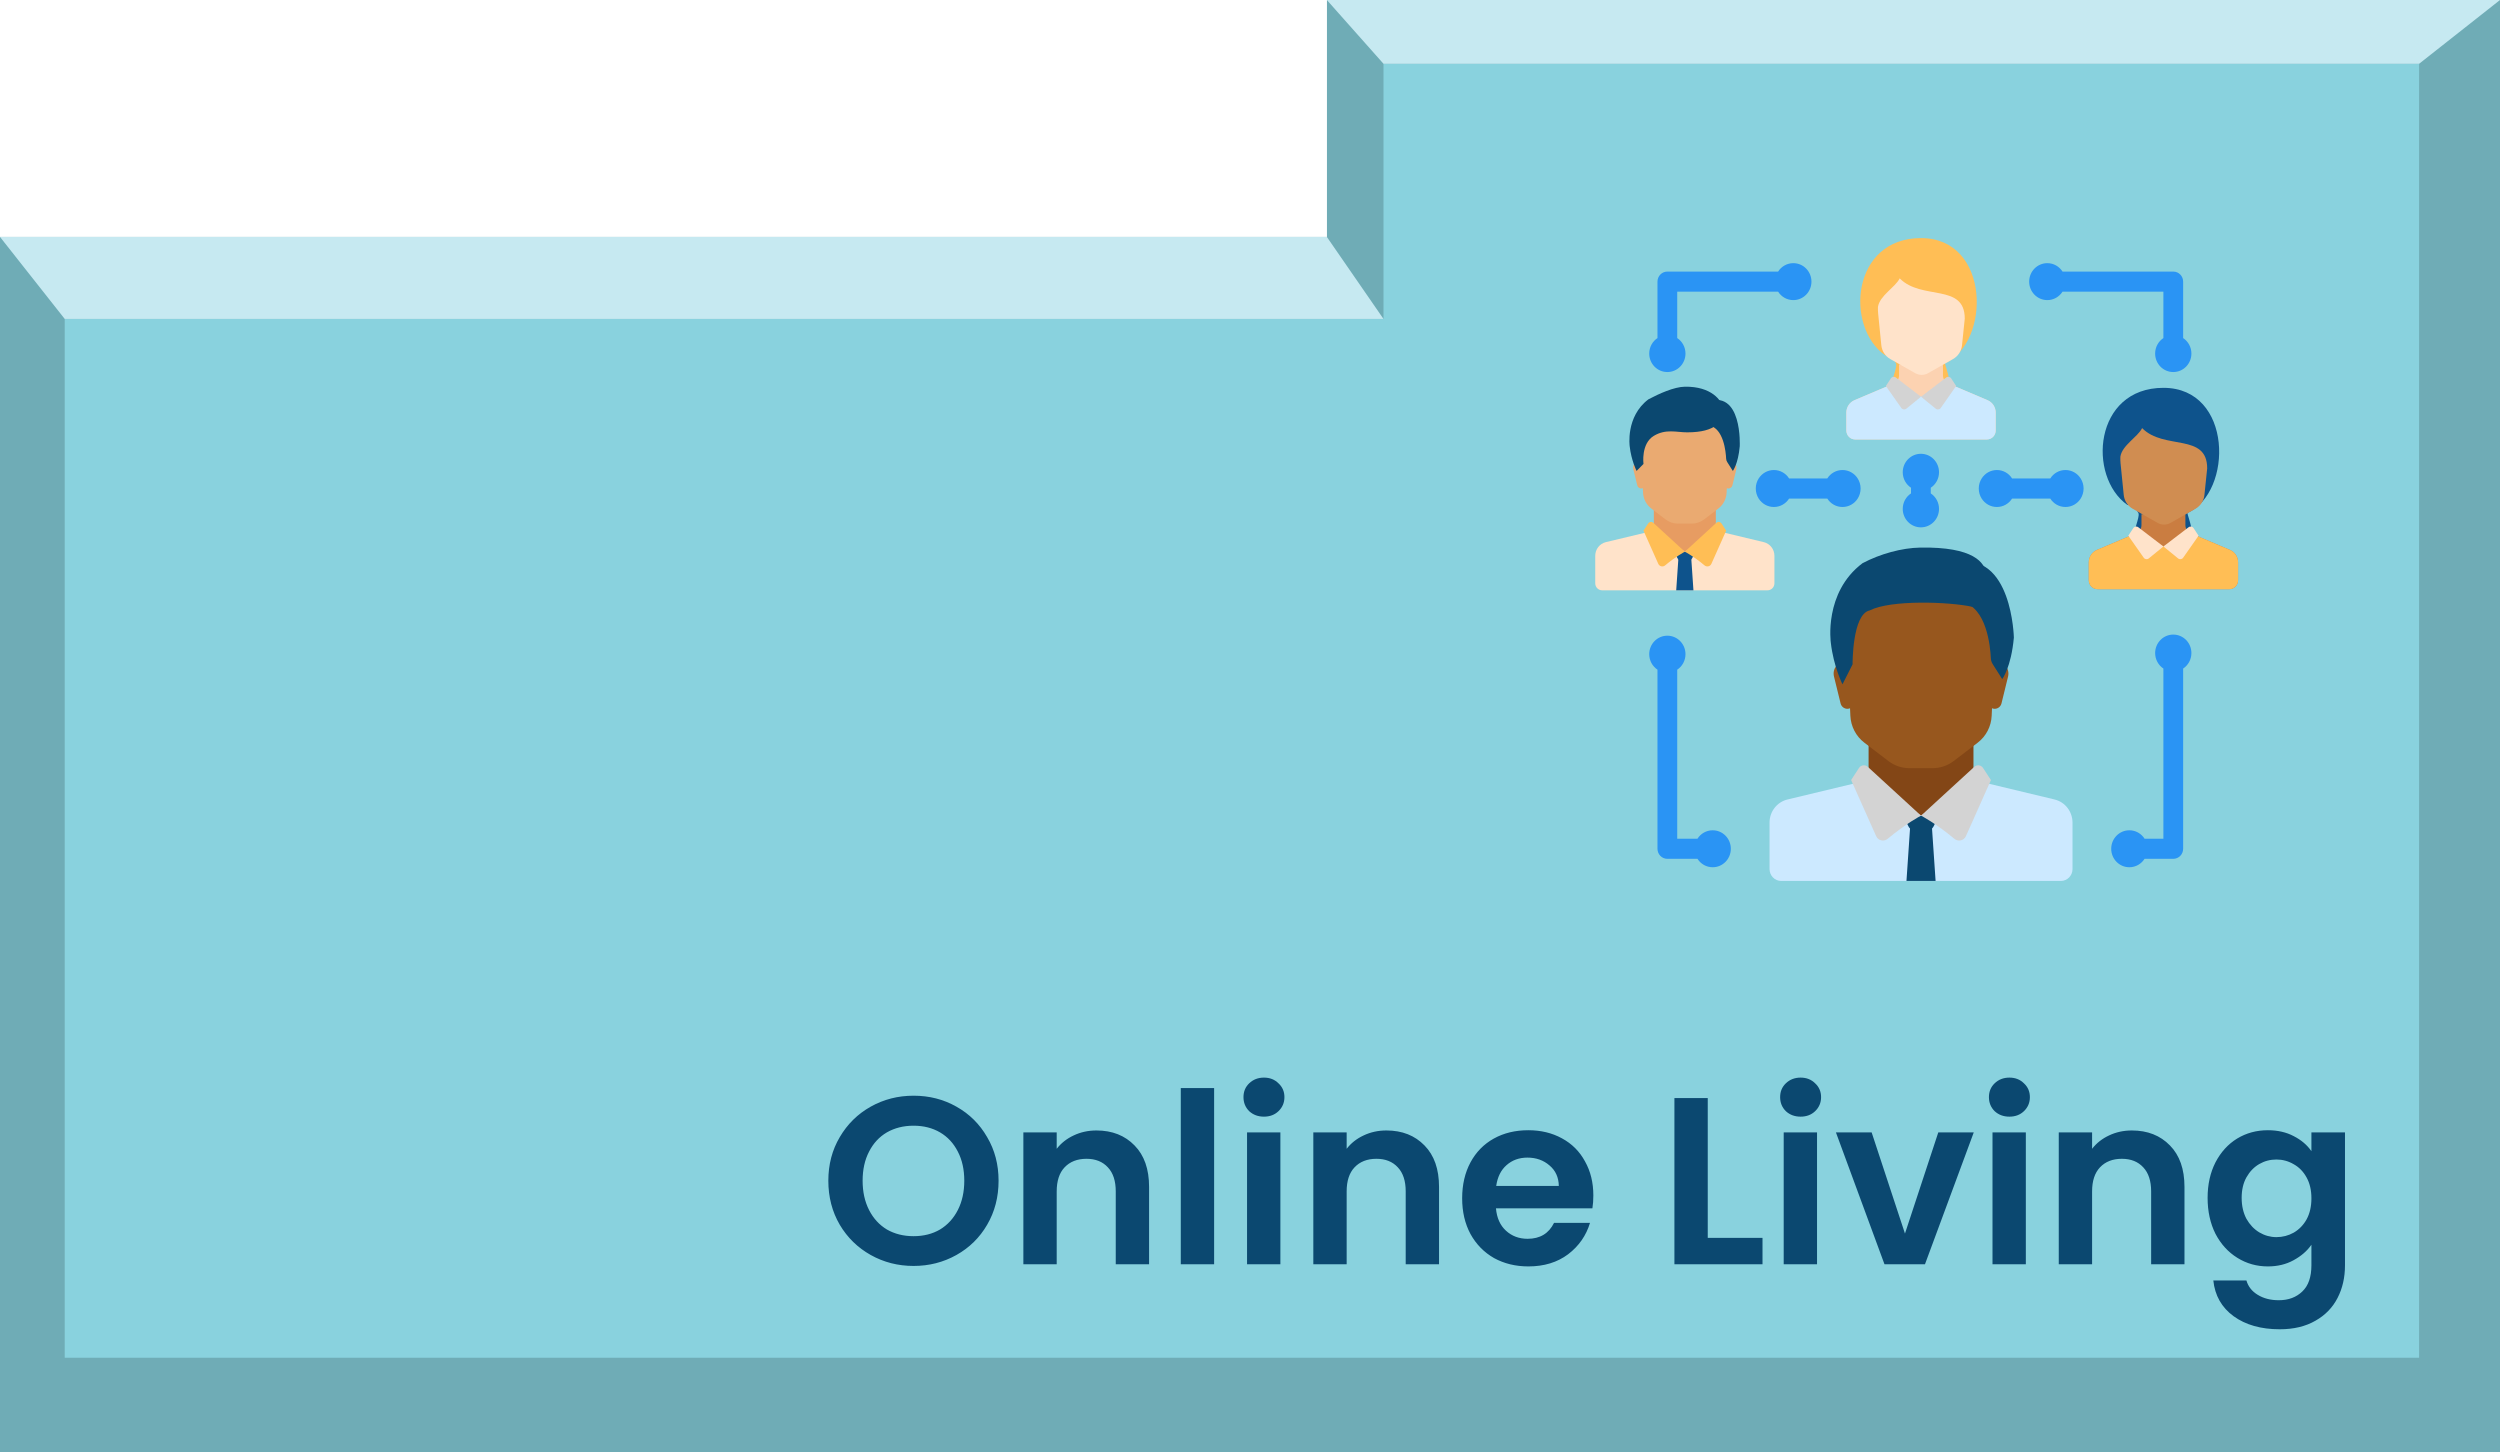 <svg width="210" height="122" viewBox="0 0 210 122" fill="none" xmlns="http://www.w3.org/2000/svg">
<path d="M0 122H210V0H111.464V19.902H0V122Z" fill="#6FACB6"/>
<path d="M203.204 114.051V27.225V5.358H116.214V15.838V26.791H60.825H5.437L5.437 70.421V114.051H103.641H128.447H153.252H203.204Z" fill="#89D2DE"/>
<path d="M5.437 26.791L0 19.902H111.456L116.214 26.791H5.437Z" fill="#C6E9F1"/>
<path d="M116.214 5.358L111.456 0H210L203.204 5.358H116.214Z" fill="#C6E9F1"/>
<path d="M165.771 65.524V62.033H156.962V65.524L161.366 69.512L165.771 65.524Z" fill="#834616"/>
<path d="M172.582 67.156L166.526 65.704C166.434 65.683 166.35 65.645 166.271 65.6L161.366 68.515L156.652 65.459C156.53 65.576 156.379 65.663 156.207 65.704L150.151 67.156C149.267 67.368 148.642 68.172 148.642 69.097V73.003C148.642 73.553 149.08 74 149.621 74H173.112C173.653 74 174.091 73.553 174.091 73.003V69.097C174.091 68.172 173.466 67.368 172.582 67.156Z" fill="#CCE9FF"/>
<path d="M162.59 74H160.143L160.449 69.512H162.284L162.59 74Z" fill="#0B4870"/>
<path d="M162.59 68.515H160.143V68.803C160.143 69.47 160.673 70.011 161.328 70.011H161.404C162.059 70.011 162.59 69.47 162.59 68.803L162.59 68.515Z" fill="#0B4870"/>
<path d="M156.893 64.413L161.366 68.515C161.366 68.515 160.114 69.159 158.568 70.458C158.249 70.726 157.766 70.617 157.595 70.234L155.494 65.523L156.158 64.507C156.324 64.254 156.671 64.21 156.893 64.413Z" fill="#D3D3D3"/>
<path d="M165.84 64.413L161.367 68.515C161.367 68.515 162.619 69.159 164.165 70.458C164.484 70.726 164.967 70.617 165.138 70.234L167.239 65.523L166.574 64.507C166.409 64.254 166.062 64.21 165.84 64.413Z" fill="#D3D3D3"/>
<path d="M168.677 56.833L168.125 59.086C168.059 59.353 167.824 59.54 167.553 59.54C167.474 59.54 167.397 59.523 167.329 59.494L167.301 60.123C167.262 61.017 166.833 61.846 166.13 62.382L164.107 63.928C163.599 64.316 162.981 64.525 162.345 64.525H160.387C159.753 64.525 159.135 64.316 158.625 63.928L156.602 62.382C155.901 61.846 155.47 61.017 155.431 60.123L155.403 59.494C155.335 59.523 155.258 59.54 155.179 59.54C154.91 59.54 154.674 59.353 154.609 59.086L154.056 56.833C153.896 56.183 154.38 55.551 155.039 55.551H155.041C155.105 55.551 155.166 55.557 155.227 55.569L155.005 50.565H167.729L167.505 55.569C167.566 55.557 167.627 55.551 167.691 55.551H167.694C168.353 55.551 168.836 56.183 168.677 56.833Z" fill="#97571E"/>
<path d="M164.333 47.262L164.792 50.565C166.886 50.992 167.188 54.34 167.232 55.297C167.24 55.471 167.294 55.638 167.386 55.784L168.186 57.047C168.186 57.047 168.938 56.06 169.165 53.557C169.165 53.557 169.011 46.299 164.333 47.262Z" fill="#0B4870"/>
<path d="M156.451 47.309C153.179 49.771 153.79 53.993 153.79 53.993C154.015 55.988 154.769 57.484 154.769 57.484L155.617 55.804C155.617 55.804 155.579 51.575 157.062 51.273C158.843 50.366 163.739 50.547 165.667 50.971C166.854 49.761 167.053 50.167 166.854 48.25C166.751 47.258 165.787 45.919 161.297 45.997C159.766 46.023 157.94 46.519 156.451 47.309Z" fill="#0B4870"/>
<path d="M161.366 20C155.526 20 154.959 27.436 158.336 29.836C160.057 30.055 159.023 30.317 159.189 30.42C159.836 30.817 156.88 34.554 161.366 34.283C163.833 34.133 162.714 33.435 163.362 33.037C164.317 33.023 163.377 30.71 163.378 30.512C167.233 28.758 167.205 20 161.366 20Z" fill="#FFBE55"/>
<path d="M166.956 33.618L163.665 32.22C163.39 32.103 163.21 31.83 163.21 31.526V30.618H159.521V31.526C159.521 31.83 159.342 32.104 159.067 32.22L155.775 33.618C155.363 33.793 155.094 34.203 155.094 34.659V36.162C155.094 36.577 155.425 36.914 155.832 36.914H166.9C167.307 36.914 167.637 36.577 167.637 36.162V34.658C167.637 34.203 167.369 33.793 166.956 33.618Z" fill="#FCD2B1"/>
<path d="M166.956 33.617L163.773 32.266L161.366 33.325L158.958 32.266L155.775 33.617C155.363 33.793 155.094 34.203 155.094 34.658V36.162C155.094 36.577 155.424 36.914 155.832 36.914H166.899C167.307 36.914 167.637 36.577 167.637 36.162V34.658C167.637 34.203 167.368 33.793 166.956 33.617Z" fill="#CCE9FF"/>
<path d="M161.366 33.325L159.254 31.712C159.119 31.608 158.926 31.642 158.832 31.786L158.414 32.423L159.709 34.27C159.807 34.41 160.001 34.437 160.133 34.33L161.366 33.325Z" fill="#D3D3D3"/>
<path d="M161.366 33.325L163.477 31.712C163.613 31.608 163.806 31.642 163.9 31.785L164.317 32.423L163.023 34.27C162.924 34.41 162.73 34.437 162.598 34.33L161.366 33.325Z" fill="#D3D3D3"/>
<path d="M157.748 25.787C157.742 25.975 157.746 26.163 157.765 26.35L158.029 28.981C158.073 29.476 158.355 29.917 158.782 30.159L160.882 31.348C161.217 31.537 161.623 31.537 161.957 31.348L164.058 30.159C164.485 29.917 164.766 29.476 164.811 28.981L165.04 26.766C165.04 23.759 161.42 25.262 159.575 23.383C159.206 24.135 157.886 24.831 157.748 25.787Z" fill="#FFE3CA"/>
<path d="M181.729 32.578C175.889 32.578 175.321 40.014 178.699 42.414C180.42 42.633 179.386 42.895 179.552 42.997C180.199 43.395 177.243 47.132 181.729 46.86C184.196 46.711 183.077 46.012 183.725 45.615C184.68 45.601 183.74 43.288 183.741 43.09C187.596 41.335 187.568 32.578 181.729 32.578Z" fill="#0E538C"/>
<path d="M187.319 46.195L184.027 44.798C183.752 44.681 183.573 44.408 183.573 44.104V43.196H179.884V44.104C179.884 44.408 179.705 44.681 179.43 44.798L176.138 46.195C175.726 46.371 175.457 46.781 175.457 47.236V48.74C175.457 49.155 175.787 49.492 176.195 49.492H187.262C187.67 49.492 188 49.155 188 48.74V47.236C188 46.781 187.731 46.371 187.319 46.195Z" fill="#CA7D41"/>
<path d="M187.319 46.195L184.136 44.844L181.729 45.903L179.321 44.844L176.138 46.195C175.726 46.37 175.457 46.781 175.457 47.236V48.74C175.457 49.155 175.787 49.491 176.195 49.491H187.262C187.67 49.491 188 49.155 188 48.74V47.236C188 46.781 187.732 46.37 187.319 46.195Z" fill="#FFBE55"/>
<path d="M181.728 45.904L179.617 44.29C179.481 44.186 179.288 44.22 179.194 44.364L178.777 45.001L180.072 46.848C180.17 46.988 180.364 47.016 180.496 46.908L181.728 45.904Z" fill="#FFE3CA"/>
<path d="M181.728 45.903L183.84 44.289C183.975 44.186 184.168 44.219 184.262 44.363L184.679 45.001L183.385 46.847C183.287 46.988 183.093 47.015 182.96 46.907L181.728 45.903Z" fill="#FFE3CA"/>
<path d="M178.111 38.365C178.105 38.553 178.109 38.741 178.127 38.928L178.392 41.558C178.436 42.054 178.718 42.495 179.145 42.736L181.245 43.925C181.58 44.115 181.986 44.115 182.32 43.925L184.421 42.736C184.848 42.495 185.129 42.054 185.174 41.558L185.403 39.343C185.403 36.337 181.783 37.84 179.938 35.961C179.569 36.712 178.249 37.408 178.111 38.365Z" fill="#D08D51"/>
<path d="M144.131 44.574V42.51H138.921V44.574L141.526 46.933L144.131 44.574Z" fill="#E79C62"/>
<path d="M148.159 45.54L144.577 44.681C144.523 44.668 144.473 44.646 144.427 44.619L141.526 46.343L138.738 44.536C138.666 44.605 138.576 44.656 138.474 44.681L134.893 45.539C134.37 45.665 134 46.14 134 46.688V48.997C134 49.323 134.259 49.587 134.579 49.587H148.473C148.792 49.587 149.052 49.323 149.052 48.997V46.688C149.052 46.141 148.682 45.665 148.159 45.54Z" fill="#FFE3CA"/>
<path d="M142.249 49.587H140.802L140.983 46.933H142.068L142.249 49.587Z" fill="#0E538C"/>
<path d="M142.249 46.343H140.802V46.514C140.802 46.908 141.116 47.228 141.503 47.228H141.548C141.935 47.228 142.249 46.908 142.249 46.514V46.343Z" fill="#0E538C"/>
<path d="M138.88 43.917L141.526 46.344C141.526 46.344 140.785 46.725 139.871 47.492C139.682 47.651 139.397 47.587 139.295 47.36L138.052 44.574L138.446 43.973C138.544 43.824 138.749 43.797 138.88 43.917Z" fill="#FFBE55"/>
<path d="M144.171 43.917L141.526 46.343C141.526 46.343 142.267 46.724 143.181 47.492C143.37 47.651 143.655 47.587 143.756 47.36L144.999 44.574L144.606 43.973C144.508 43.823 144.303 43.797 144.171 43.917Z" fill="#FFBE55"/>
<path d="M145.85 39.434L145.523 40.766C145.484 40.924 145.345 41.035 145.185 41.035C145.139 41.035 145.093 41.025 145.053 41.008L145.036 41.38C145.013 41.909 144.759 42.399 144.344 42.716L143.147 43.63C142.847 43.86 142.481 43.984 142.105 43.984H140.947C140.572 43.984 140.206 43.86 139.905 43.63L138.708 42.716C138.293 42.399 138.038 41.909 138.015 41.38L137.999 41.008C137.959 41.025 137.913 41.035 137.867 41.035C137.707 41.035 137.568 40.924 137.529 40.766L137.202 39.434C137.108 39.049 137.394 38.676 137.784 38.676H137.785C137.823 38.676 137.859 38.679 137.895 38.686L137.763 35.727H145.289L145.157 38.686C145.193 38.679 145.229 38.676 145.267 38.676H145.269C145.658 38.676 145.944 39.049 145.85 39.434Z" fill="#EAAA71"/>
<path d="M143.281 33.773L143.552 35.727C144.791 35.979 144.969 37.96 144.995 38.526C145 38.628 145.032 38.727 145.087 38.814L145.559 39.561C145.559 39.561 146.004 38.977 146.138 37.496C146.138 37.496 146.393 32.593 143.281 33.773Z" fill="#0B4870"/>
<path d="M138.468 33.543C136.533 34.999 136.895 37.496 136.895 37.496C137.027 38.676 137.473 39.56 137.473 39.56L138.052 38.971C138.052 38.971 137.829 37.267 138.921 36.612C139.934 36.003 140.82 36.317 141.725 36.317C144.149 36.317 144.827 35.386 144.71 34.252C144.649 33.666 143.769 32.444 141.526 32.483C140.62 32.498 139.349 33.076 138.468 33.543Z" fill="#0B4870"/>
<path d="M145.39 71.297C145.39 72.153 144.708 72.849 143.866 72.849C143.331 72.849 142.86 72.568 142.589 72.142H140.057C139.599 72.142 139.228 71.763 139.228 71.297V56.252C138.81 55.975 138.535 55.495 138.535 54.951C138.535 54.093 139.216 53.398 140.057 53.398C140.899 53.398 141.581 54.093 141.581 54.951C141.581 55.497 141.305 55.977 140.887 56.253V70.452H142.587C142.859 70.025 143.33 69.744 143.866 69.744C144.708 69.744 145.39 70.439 145.39 71.297Z" fill="#2A94F4"/>
<path d="M152.162 23.657C152.162 24.515 151.48 25.209 150.64 25.209C150.103 25.209 149.633 24.928 149.362 24.502H140.887V28.397C141.305 28.674 141.581 29.154 141.581 29.7C141.581 30.558 140.899 31.252 140.057 31.252C139.216 31.252 138.535 30.558 138.535 29.7C138.535 29.155 138.81 28.675 139.228 28.398V23.657C139.228 23.19 139.599 22.812 140.057 22.812H149.362C149.633 22.386 150.103 22.105 150.639 22.105C151.481 22.105 152.162 22.8 152.162 23.657Z" fill="#2A94F4"/>
<path d="M156.291 41.035C156.291 41.347 156.201 41.637 156.046 41.88C155.775 42.306 155.305 42.587 154.769 42.587C154.233 42.587 153.762 42.306 153.491 41.88H150.285C150.014 42.306 149.543 42.587 149.007 42.587C148.471 42.587 148 42.306 147.729 41.88C147.574 41.637 147.485 41.347 147.485 41.035C147.485 40.724 147.574 40.433 147.73 40.19C148.002 39.763 148.473 39.482 149.007 39.482C149.543 39.482 150.014 39.763 150.285 40.19H153.491C153.762 39.763 154.233 39.482 154.769 39.482C155.303 39.482 155.774 39.763 156.045 40.19C156.201 40.433 156.291 40.724 156.291 41.035Z" fill="#2A94F4"/>
<path d="M175.022 41.035C175.022 41.347 174.931 41.637 174.777 41.88C174.506 42.306 174.035 42.587 173.499 42.587C172.963 42.587 172.492 42.306 172.222 41.88H169.015C168.745 42.306 168.274 42.587 167.738 42.587C167.202 42.587 166.731 42.306 166.459 41.88C166.305 41.637 166.216 41.347 166.216 41.035C166.216 40.724 166.305 40.433 166.461 40.19C166.732 39.763 167.203 39.482 167.738 39.482C168.274 39.482 168.745 39.763 169.015 40.19H172.222C172.492 39.763 172.964 39.482 173.499 39.482C174.034 39.482 174.505 39.763 174.775 40.19C174.931 40.433 175.022 40.724 175.022 41.035Z" fill="#2A94F4"/>
<path d="M184.078 29.7C184.078 30.558 183.397 31.252 182.555 31.252C181.714 31.252 181.031 30.558 181.031 29.7C181.031 29.155 181.307 28.675 181.725 28.398V24.502H173.251C172.979 24.928 172.508 25.209 171.974 25.209C171.133 25.209 170.45 24.515 170.45 23.657C170.45 22.8 171.132 22.105 171.974 22.105C172.508 22.105 172.979 22.385 173.251 22.812H182.555C183.013 22.812 183.384 23.19 183.384 23.657V28.398C183.803 28.675 184.078 29.155 184.078 29.7Z" fill="#2A94F4"/>
<path d="M162.878 42.747C162.878 43.604 162.195 44.298 161.354 44.298C160.513 44.298 159.83 43.604 159.83 42.747C159.83 42.201 160.106 41.721 160.525 41.446V40.97C160.106 40.694 159.83 40.215 159.83 39.67C159.83 38.812 160.513 38.118 161.354 38.118C162.195 38.118 162.878 38.812 162.878 39.67C162.878 40.215 162.602 40.694 162.184 40.97V41.446C162.602 41.721 162.878 42.201 162.878 42.747Z" fill="#2A94F4"/>
<path d="M184.078 54.857C184.078 55.402 183.803 55.882 183.384 56.158V71.297C183.384 71.763 183.013 72.142 182.555 72.142H180.143C179.871 72.568 179.4 72.849 178.866 72.849C178.023 72.849 177.342 72.154 177.342 71.297C177.342 70.439 178.023 69.744 178.866 69.744C179.402 69.744 179.872 70.025 180.144 70.452H181.725V56.158C181.308 55.882 181.032 55.402 181.032 54.857C181.032 53.999 181.714 53.305 182.555 53.305C183.397 53.305 184.078 53.999 184.078 54.857Z" fill="#2A94F4"/>
<path d="M76.74 106.339C75.434 106.339 74.234 106.032 73.14 105.419C72.047 104.806 71.18 103.959 70.54 102.879C69.9 101.786 69.58 100.552 69.58 99.179C69.58 97.819 69.9 96.599 70.54 95.519C71.18 94.426 72.047 93.572 73.14 92.959C74.234 92.346 75.434 92.039 76.74 92.039C78.06 92.039 79.26 92.346 80.34 92.959C81.434 93.572 82.294 94.426 82.92 95.519C83.56 96.599 83.88 97.819 83.88 99.179C83.88 100.552 83.56 101.786 82.92 102.879C82.294 103.959 81.434 104.806 80.34 105.419C79.247 106.032 78.047 106.339 76.74 106.339ZM76.74 103.839C77.58 103.839 78.32 103.652 78.96 103.279C79.6 102.892 80.1 102.346 80.46 101.639C80.82 100.932 81 100.112 81 99.179C81 98.246 80.82 97.432 80.46 96.739C80.1 96.032 79.6 95.492 78.96 95.119C78.32 94.746 77.58 94.559 76.74 94.559C75.9 94.559 75.154 94.746 74.5 95.119C73.86 95.492 73.36 96.032 73 96.739C72.64 97.432 72.46 98.246 72.46 99.179C72.46 100.112 72.64 100.932 73 101.639C73.36 102.346 73.86 102.892 74.5 103.279C75.154 103.652 75.9 103.839 76.74 103.839ZM92.103 94.959C93.423 94.959 94.49 95.379 95.303 96.219C96.117 97.046 96.523 98.206 96.523 99.699V106.199H93.723V100.079C93.723 99.199 93.503 98.526 93.063 98.059C92.623 97.579 92.023 97.339 91.263 97.339C90.49 97.339 89.877 97.579 89.423 98.059C88.983 98.526 88.763 99.199 88.763 100.079V106.199H85.963V95.119H88.763V96.499C89.137 96.019 89.61 95.646 90.183 95.379C90.77 95.099 91.41 94.959 92.103 94.959ZM101.986 91.399V106.199H99.186V91.399H101.986ZM106.172 93.799C105.679 93.799 105.266 93.646 104.932 93.339C104.612 93.019 104.452 92.626 104.452 92.159C104.452 91.692 104.612 91.306 104.932 90.999C105.266 90.679 105.679 90.519 106.172 90.519C106.666 90.519 107.072 90.679 107.392 90.999C107.726 91.306 107.892 91.692 107.892 92.159C107.892 92.626 107.726 93.019 107.392 93.339C107.072 93.646 106.666 93.799 106.172 93.799ZM107.552 95.119V106.199H104.752V95.119H107.552ZM116.459 94.959C117.779 94.959 118.845 95.379 119.659 96.219C120.472 97.046 120.879 98.206 120.879 99.699V106.199H118.079V100.079C118.079 99.199 117.859 98.526 117.419 98.059C116.979 97.579 116.379 97.339 115.619 97.339C114.845 97.339 114.232 97.579 113.779 98.059C113.339 98.526 113.119 99.199 113.119 100.079V106.199H110.319V95.119H113.119V96.499C113.492 96.019 113.965 95.646 114.539 95.379C115.125 95.099 115.765 94.959 116.459 94.959ZM133.841 100.419C133.841 100.819 133.815 101.179 133.761 101.499H125.661C125.728 102.299 126.008 102.926 126.501 103.379C126.995 103.832 127.601 104.059 128.321 104.059C129.361 104.059 130.101 103.612 130.541 102.719H133.561C133.241 103.786 132.628 104.666 131.721 105.359C130.815 106.039 129.701 106.379 128.381 106.379C127.315 106.379 126.355 106.146 125.501 105.679C124.661 105.199 124.001 104.526 123.521 103.659C123.055 102.792 122.821 101.792 122.821 100.659C122.821 99.512 123.055 98.506 123.521 97.639C123.988 96.772 124.641 96.106 125.481 95.639C126.321 95.172 127.288 94.939 128.381 94.939C129.435 94.939 130.375 95.166 131.201 95.619C132.041 96.072 132.688 96.719 133.141 97.559C133.608 98.386 133.841 99.339 133.841 100.419ZM130.941 99.619C130.928 98.899 130.668 98.326 130.161 97.899C129.655 97.459 129.035 97.239 128.301 97.239C127.608 97.239 127.021 97.452 126.541 97.879C126.075 98.292 125.788 98.872 125.681 99.619H130.941ZM143.451 103.979H148.051V106.199H140.651V92.239H143.451V103.979ZM151.251 93.799C150.757 93.799 150.344 93.646 150.011 93.339C149.691 93.019 149.531 92.626 149.531 92.159C149.531 91.692 149.691 91.306 150.011 90.999C150.344 90.679 150.757 90.519 151.251 90.519C151.744 90.519 152.151 90.679 152.471 90.999C152.804 91.306 152.971 91.692 152.971 92.159C152.971 92.626 152.804 93.019 152.471 93.339C152.151 93.646 151.744 93.799 151.251 93.799ZM152.631 95.119V106.199H149.831V95.119H152.631ZM160.017 103.619L162.817 95.119H165.797L161.697 106.199H158.297L154.217 95.119H157.217L160.017 103.619ZM168.79 93.799C168.296 93.799 167.883 93.646 167.55 93.339C167.23 93.019 167.07 92.626 167.07 92.159C167.07 91.692 167.23 91.306 167.55 90.999C167.883 90.679 168.296 90.519 168.79 90.519C169.283 90.519 169.69 90.679 170.01 90.999C170.343 91.306 170.51 91.692 170.51 92.159C170.51 92.626 170.343 93.019 170.01 93.339C169.69 93.646 169.283 93.799 168.79 93.799ZM170.17 95.119V106.199H167.37V95.119H170.17ZM179.076 94.959C180.396 94.959 181.463 95.379 182.276 96.219C183.089 97.046 183.496 98.206 183.496 99.699V106.199H180.696V100.079C180.696 99.199 180.476 98.526 180.036 98.059C179.596 97.579 178.996 97.339 178.236 97.339C177.463 97.339 176.849 97.579 176.396 98.059C175.956 98.526 175.736 99.199 175.736 100.079V106.199H172.936V95.119H175.736V96.499C176.109 96.019 176.583 95.646 177.156 95.379C177.743 95.099 178.383 94.959 179.076 94.959ZM190.499 94.939C191.325 94.939 192.052 95.106 192.679 95.439C193.305 95.759 193.799 96.179 194.159 96.699V95.119H196.979V106.279C196.979 107.306 196.772 108.219 196.359 109.019C195.945 109.832 195.325 110.472 194.499 110.939C193.672 111.419 192.672 111.659 191.499 111.659C189.925 111.659 188.632 111.292 187.619 110.559C186.619 109.826 186.052 108.826 185.919 107.559H188.699C188.845 108.066 189.159 108.466 189.639 108.759C190.132 109.066 190.725 109.219 191.419 109.219C192.232 109.219 192.892 108.972 193.399 108.479C193.905 107.999 194.159 107.266 194.159 106.279V104.559C193.799 105.079 193.299 105.512 192.659 105.859C192.032 106.206 191.312 106.379 190.499 106.379C189.565 106.379 188.712 106.139 187.939 105.659C187.165 105.179 186.552 104.506 186.099 103.639C185.659 102.759 185.439 101.752 185.439 100.619C185.439 99.499 185.659 98.506 186.099 97.639C186.552 96.772 187.159 96.106 187.919 95.639C188.692 95.172 189.552 94.939 190.499 94.939ZM194.159 100.659C194.159 99.979 194.025 99.399 193.759 98.919C193.492 98.426 193.132 98.052 192.679 97.799C192.225 97.532 191.739 97.399 191.219 97.399C190.699 97.399 190.219 97.526 189.779 97.779C189.339 98.032 188.979 98.406 188.699 98.899C188.432 99.379 188.299 99.952 188.299 100.619C188.299 101.286 188.432 101.872 188.699 102.379C188.979 102.872 189.339 103.252 189.779 103.519C190.232 103.786 190.712 103.919 191.219 103.919C191.739 103.919 192.225 103.792 192.679 103.539C193.132 103.272 193.492 102.899 193.759 102.419C194.025 101.926 194.159 101.339 194.159 100.659Z" fill="#0B4870"/>
</svg>
